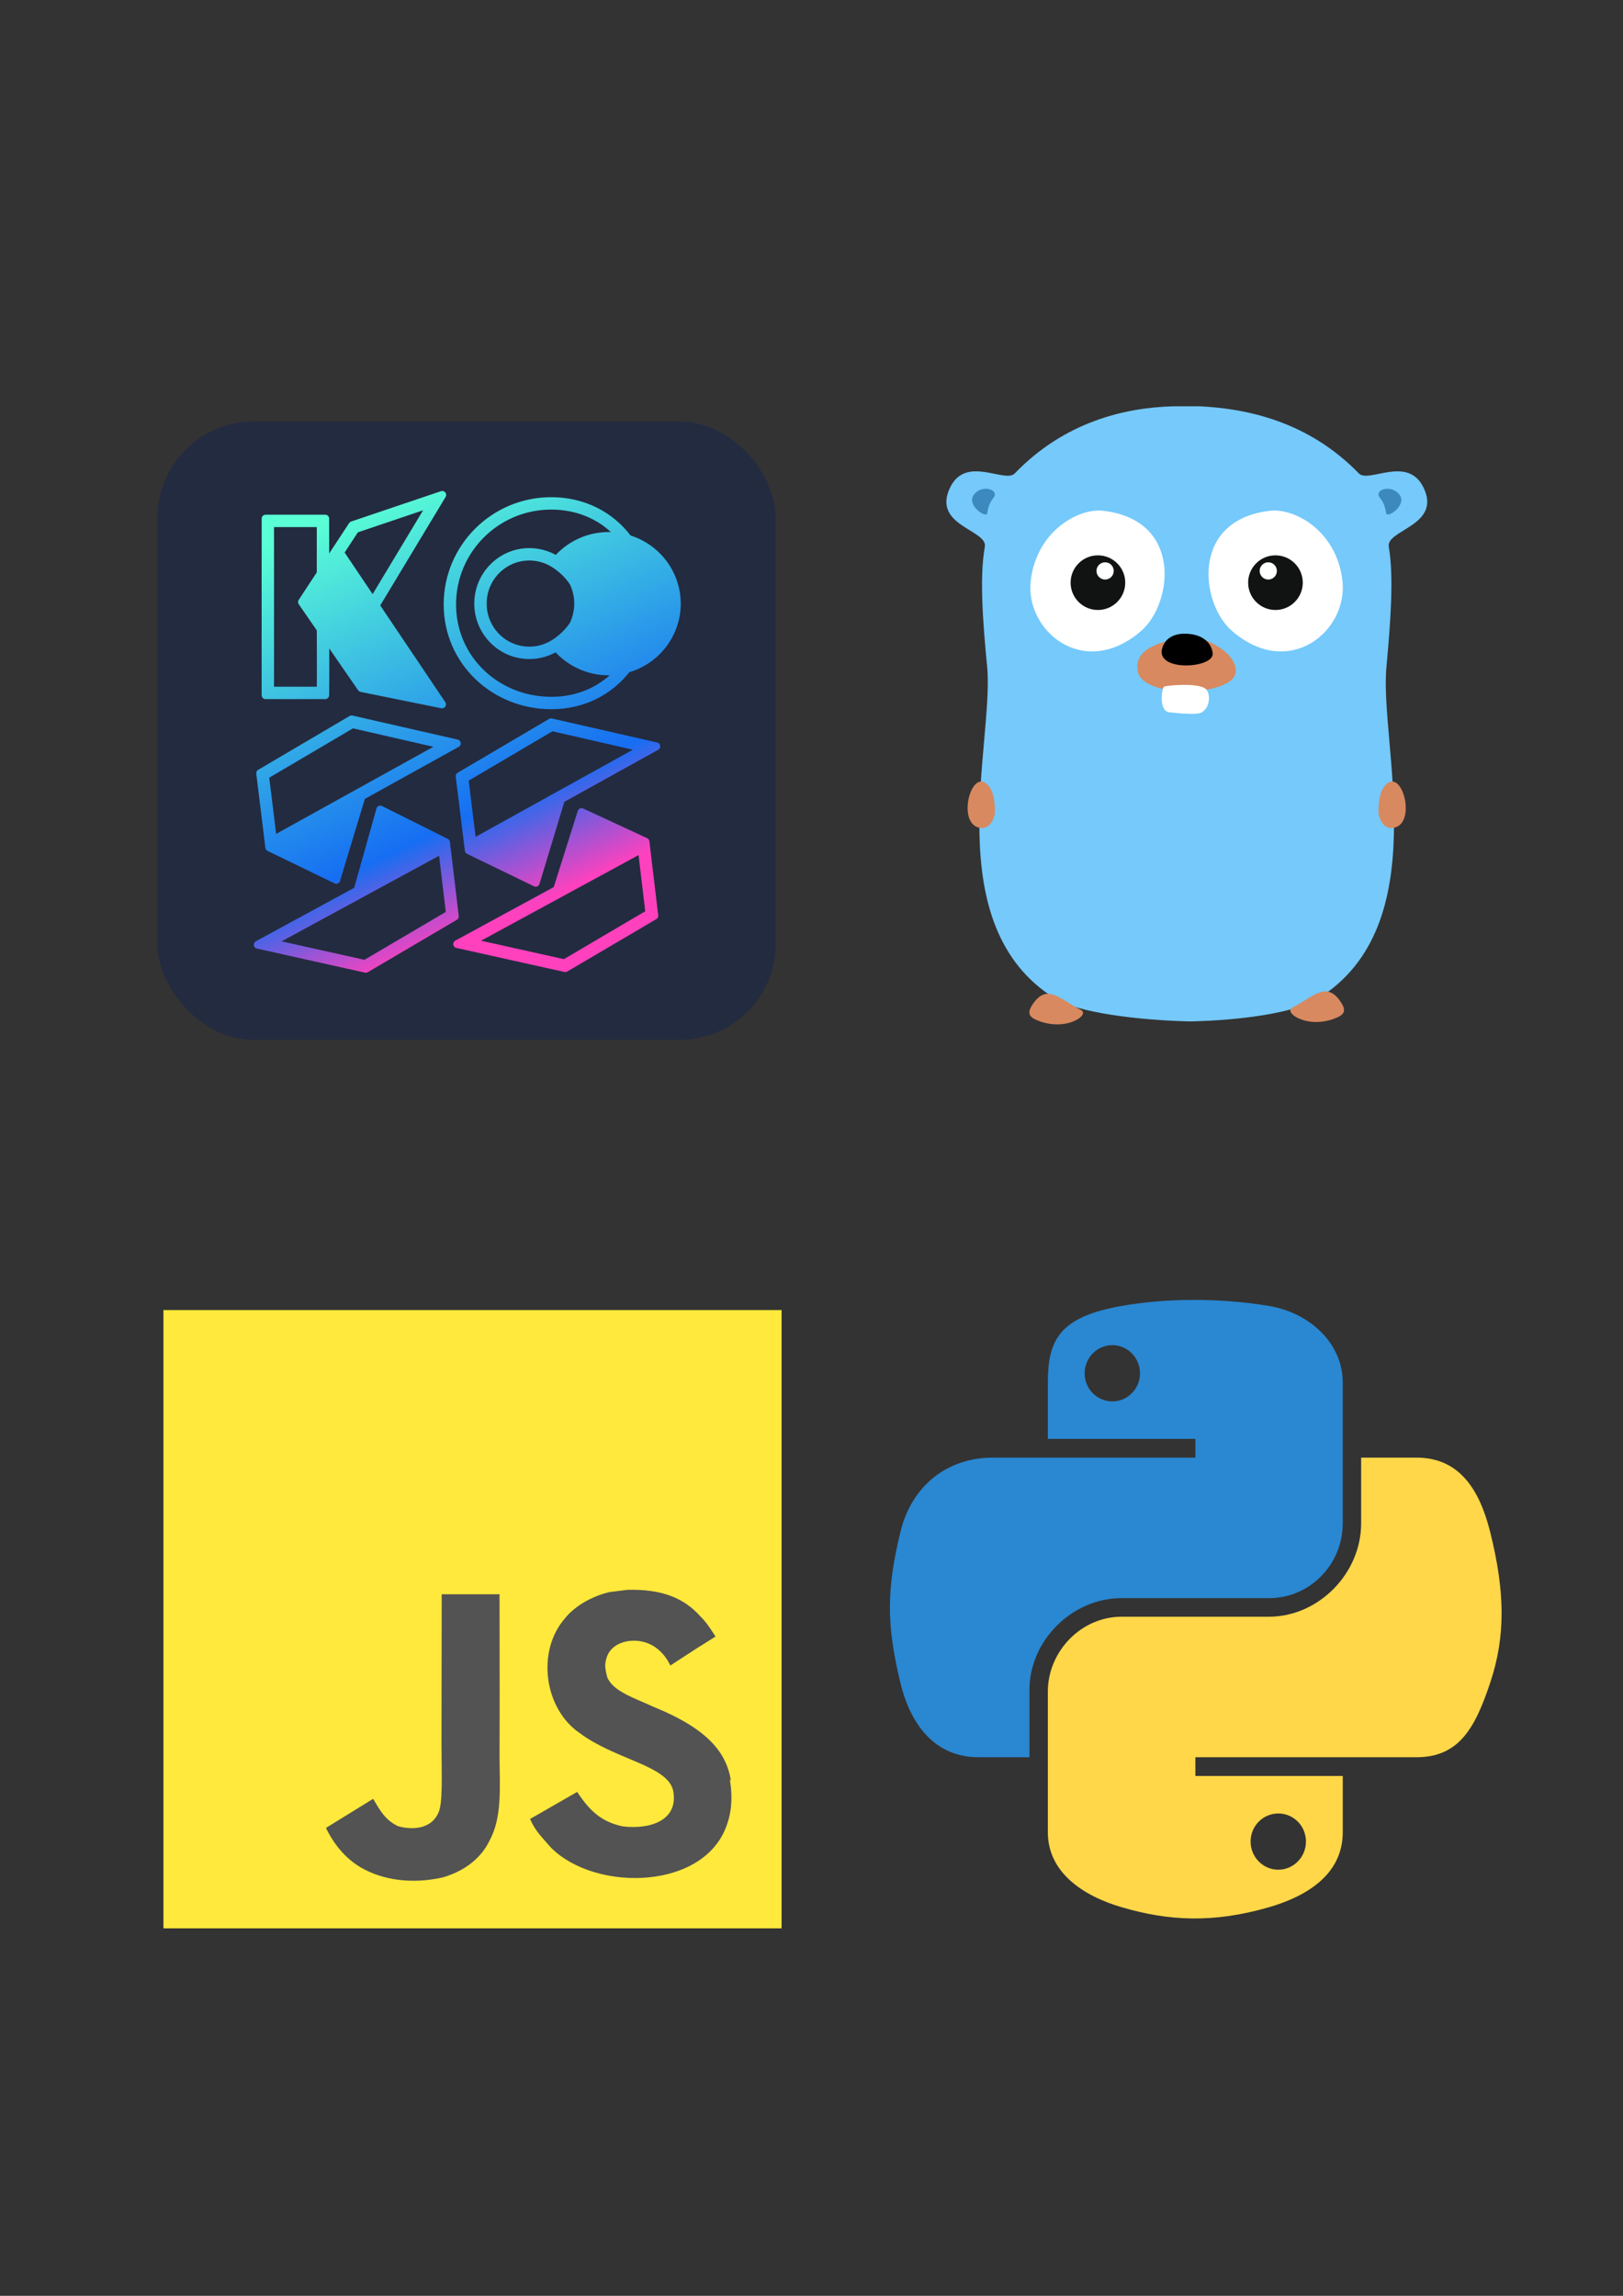 <?xml version="1.0" encoding="UTF-8" standalone="no"?>
<!-- Created with Inkscape (http://www.inkscape.org/) -->

<svg
   xmlns:dc="http://purl.org/dc/elements/1.1/"
   xmlns:cc="http://creativecommons.org/ns#"
   xmlns:rdf="http://www.w3.org/1999/02/22-rdf-syntax-ns#"
   xmlns:svg="http://www.w3.org/2000/svg"
   xmlns="http://www.w3.org/2000/svg"
   xmlns:xlink="http://www.w3.org/1999/xlink"
   xmlns:sodipodi="http://sodipodi.sourceforge.net/DTD/sodipodi-0.dtd"
   xmlns:inkscape="http://www.inkscape.org/namespaces/inkscape"
   width="210mm"
   height="297mm"
   viewBox="0 0 210 297"
   version="1.1"
   id="svg8"
   inkscape:version="0.92.3 (2405546, 2018-03-11)"
   sodipodi:docname="icons-oss.svg"
   inkscape:export-filename="/home/xypnox/stickers.png"
   inkscape:export-xdpi="180"
   inkscape:export-ydpi="180">
  <rect x="0" y="0" width="210" height="297" fill="#333333" stroke="none"/>
  <defs
     id="defs2">
    <linearGradient
       id="linearGradient969"
       inkscape:collect="always">
      <stop
         id="stop963"
         offset="0"
         style="stop-color:#ff41be;stop-opacity:1" />
      <stop
         style="stop-color:#166ef2;stop-opacity:1"
         offset="0.243"
         id="stop965" />
      <stop
         id="stop967"
         offset="1"
         style="stop-color:#5affd6;stop-opacity:1" />
    </linearGradient>
    <linearGradient
       id="linearGradient918">
      <stop
         style="stop-color:#373748;stop-opacity:1"
         offset="0"
         id="stop914" />
      <stop
         style="stop-color:#232b40;stop-opacity:1"
         offset="1"
         id="stop916" />
    </linearGradient>
    <linearGradient
       id="GIMMM"
       inkscape:collect="always">
      <stop
         id="stop898"
         offset="0"
         style="stop-color:#bc59ff;stop-opacity:1" />
      <stop
         style="stop-color:#2c7efa;stop-opacity:1"
         offset="0.544"
         id="stop900" />
      <stop
         id="stop902"
         offset="1"
         style="stop-color:#0cffc3;stop-opacity:1" />
    </linearGradient>
    <marker
       inkscape:stockid="Arrow1Sstart"
       orient="auto"
       refY="0.0"
       refX="0.0"
       id="Arrow1Sstart"
       style="overflow:visible"
       inkscape:isstock="true">
      <path
         id="path4771"
         d="M 0.0,0.0 L 5.0,-5.0 L -12.5,0.0 L 5.0,5.0 L 0.0,0.0 z "
         style="fill-rule:evenodd;stroke:#b64bff;stroke-width:1pt;stroke-opacity:1;fill:#b64bff;fill-opacity:1"
         transform="scale(0.2) translate(6,0)" />
    </marker>
    <marker
       inkscape:stockid="Arrow1Lstart"
       orient="auto"
       refY="0.0"
       refX="0.0"
       id="Arrow1Lstart"
       style="overflow:visible"
       inkscape:isstock="true">
      <path
         id="path4759"
         d="M 0.0,0.0 L 5.0,-5.0 L -12.5,0.0 L 5.0,5.0 L 0.0,0.0 z "
         style="fill-rule:evenodd;stroke:#b64bff;stroke-width:1pt;stroke-opacity:1;fill:#b64bff;fill-opacity:1"
         transform="scale(0.8) translate(12.5,0)" />
    </marker>
    <marker
       inkscape:stockid="ExperimentalArrow"
       orient="auto-start-reverse"
       refY="3.0"
       refX="5.0"
       id="ExperimentalArrow"
       inkscape:isstock="true">
      <path
         id="path5012"
         d="m 10,3 -10,3 0,-6 z"
         style="fill:#b64bff;stroke:#b64bff;stroke-opacity:1;fill-opacity:1" />
    </marker>
    <linearGradient
       id="linearGradient2525">
      <stop
         style="stop-color:#5a9fd4;stop-opacity:1"
         offset="0"
         id="stop2521" />
      <stop
         id="stop2527"
         offset="0.488"
         style="stop-color:#4584b6;stop-opacity:1;" />
      <stop
         style="stop-color:#306998;stop-opacity:1"
         offset="1"
         id="stop2523" />
    </linearGradient>
    <linearGradient
       id="linearGradient2795">
      <stop
         id="stop2797"
         offset="0"
         style="stop-color:#b8b8b8;stop-opacity:0.498" />
      <stop
         id="stop2799"
         offset="1"
         style="stop-color:#7f7f7f;stop-opacity:0" />
    </linearGradient>
    <linearGradient
       id="linearGradient2787">
      <stop
         id="stop2789"
         offset="0"
         style="stop-color:#7f7f7f;stop-opacity:0.5" />
      <stop
         id="stop2791"
         offset="1"
         style="stop-color:#7f7f7f;stop-opacity:0" />
    </linearGradient>
    <linearGradient
       id="linearGradient3676">
      <stop
         id="stop3678"
         offset="0"
         style="stop-color:#b2b2b2;stop-opacity:0.5" />
      <stop
         id="stop3680"
         offset="1"
         style="stop-color:#b3b3b3;stop-opacity:0" />
    </linearGradient>
    <linearGradient
       id="linearGradient3236">
      <stop
         id="stop3244"
         offset="0"
         style="stop-color:#f4f4f4;stop-opacity:1" />
      <stop
         id="stop3240"
         offset="1"
         style="stop-color:#ffffff;stop-opacity:1" />
    </linearGradient>
    <linearGradient
       id="linearGradient4671">
      <stop
         id="stop4673"
         offset="0"
         style="stop-color:#ffd43b;stop-opacity:1" />
      <stop
         id="stop4675"
         offset="1"
         style="stop-color:#ffe873;stop-opacity:1" />
    </linearGradient>
    <linearGradient
       id="linearGradient4689">
      <stop
         id="stop4691"
         offset="0"
         style="stop-color:#5a9fd4;stop-opacity:1" />
      <stop
         id="stop4693"
         offset="1"
         style="stop-color:#306998;stop-opacity:1" />
    </linearGradient>
    <linearGradient
       gradientTransform="translate(100.27,99.611)"
       gradientUnits="userSpaceOnUse"
       xlink:href="#linearGradient4671"
       id="linearGradient2987"
       y2="144.757"
       x2="-65.309"
       y1="144.757"
       x1="224.24" />
    <linearGradient
       gradientTransform="translate(100.27,99.611)"
       gradientUnits="userSpaceOnUse"
       xlink:href="#linearGradient4689"
       id="linearGradient2990"
       y2="76.313"
       x2="26.67"
       y1="77.476"
       x1="172.942" />
    <linearGradient
       gradientTransform="matrix(0.563,0,0,0.568,-11.597,-7.61)"
       gradientUnits="userSpaceOnUse"
       xlink:href="#linearGradient4671"
       id="linearGradient2255"
       y2="144.757"
       x2="-65.309"
       y1="144.757"
       x1="224.24" />
    <linearGradient
       gradientTransform="matrix(0.563,0,0,0.568,-11.597,-7.61)"
       gradientUnits="userSpaceOnUse"
       xlink:href="#linearGradient4689"
       id="linearGradient2258"
       y2="76.313"
       x2="26.67"
       y1="76.176"
       x1="172.942" />
    <radialGradient
       gradientTransform="matrix(1,0,0,0.178,0,108.743)"
       gradientUnits="userSpaceOnUse"
       xlink:href="#linearGradient2795"
       id="radialGradient2801"
       fy="132.286"
       fx="61.519"
       r="29.037"
       cy="132.286"
       cx="61.519" />
    <linearGradient
       gradientTransform="matrix(0.563,0,0,0.568,307.743,-10.305)"
       gradientUnits="userSpaceOnUse"
       xlink:href="#linearGradient4671"
       id="linearGradient1475"
       y2="161.796"
       x2="108.857"
       y1="153.052"
       x1="210.322" />
    <linearGradient
       gradientTransform="matrix(0.563,0,0,0.568,307.743,-10.305)"
       gradientUnits="userSpaceOnUse"
       xlink:href="#linearGradient2525"
       id="linearGradient1478"
       y2="100.878"
       x2="170.901"
       y1="100.462"
       x1="59.028" />
    <radialGradient
       gradientTransform="matrix(2.382716e-8,-0.296,1.437,4.683673e-7,-128.544,150.52)"
       gradientUnits="userSpaceOnUse"
       xlink:href="#linearGradient2795"
       id="radialGradient1480"
       fy="132.286"
       fx="61.519"
       r="29.037"
       cy="132.286"
       cx="61.519" />
    <linearGradient
       gradientTransform="matrix(0.046,0,0,0.046,29.216,143.154)"
       inkscape:collect="always"
       xlink:href="#linearGradient1045"
       id="linearGradient1047"
       x1="513.16"
       y1="822.424"
       x2="334.55"
       y2="348.139"
       gradientUnits="userSpaceOnUse" />
    <linearGradient
       inkscape:collect="always"
       id="linearGradient1045">
      <stop
         style="stop-color:#b64bff;stop-opacity:1"
         offset="0"
         id="stop1041" />
      <stop
         id="stop1049"
         offset="0.243"
         style="stop-color:#4e91f5;stop-opacity:1;" />
      <stop
         style="stop-color:#5affd6;stop-opacity:1"
         offset="1"
         id="stop1043" />
    </linearGradient>
    <linearGradient
       inkscape:collect="always"
       xlink:href="#linearGradient1045"
       id="linearGradient4692"
       x1="52.834"
       y1="181.006"
       x2="44.613"
       y2="159.177"
       gradientUnits="userSpaceOnUse" />
    <linearGradient
       inkscape:collect="always"
       xlink:href="#GIMMM"
       id="linearGradient4725"
       gradientUnits="userSpaceOnUse"
       gradientTransform="matrix(0.097,0,0,0.097,20.878,37.398)"
       x1="513.16"
       y1="822.425"
       x2="259.314"
       y2="382.678" />
    <linearGradient
       inkscape:collect="always"
       xlink:href="#GIMMM"
       id="linearGradient4727"
       gradientUnits="userSpaceOnUse"
       x1="52.834"
       y1="181.006"
       x2="41.151"
       y2="160.767"
       gradientTransform="matrix(2.108,0,0,2.108,-40.712,-264.382)" />
    <linearGradient
       inkscape:collect="always"
       xlink:href="#linearGradient969"
       id="linearGradient926"
       gradientUnits="userSpaceOnUse"
       gradientTransform="matrix(0.367,0,0,0.367,78.909,141.348)"
       x1="460.021"
       y1="835.218"
       x2="217.85"
       y2="304.999" />
    <linearGradient
       inkscape:collect="always"
       xlink:href="#linearGradient969"
       id="linearGradient928"
       gradientUnits="userSpaceOnUse"
       gradientTransform="matrix(7.968,0,0,7.968,-153.871,-999.238)"
       x1="50.388"
       y1="181.595"
       x2="39.242"
       y2="157.192" />
  </defs>
  <sodipodi:namedview
     id="base"
     pagecolor="#ffffff"
     bordercolor="#666666"
     borderopacity="1.0"
     inkscape:pageopacity="0.0"
     inkscape:pageshadow="2"
     inkscape:zoom="1.4"
     inkscape:cx="481.51893"
     inkscape:cy="256.15756"
     inkscape:document-units="mm"
     inkscape:current-layer="layer1"
     showgrid="false"
     inkscape:snap-bbox="true"
     inkscape:bbox-nodes="true"
     inkscape:bbox-paths="true"
     inkscape:snap-bbox-edge-midpoints="true"
     inkscape:snap-bbox-midpoints="true"
     inkscape:object-paths="true"
     inkscape:snap-intersection-paths="true"
     inkscape:snap-midpoints="true"
     inkscape:snap-smooth-nodes="true"
     inkscape:snap-object-midpoints="true"
     inkscape:snap-center="true"
     inkscape:snap-text-baseline="true"
     inkscape:snap-page="true"
     showguides="true"
     inkscape:guide-bbox="true"
     inkscape:window-width="1920"
     inkscape:window-height="1057"
     inkscape:window-x="0"
     inkscape:window-y="0"
     inkscape:window-maximized="0" />
  <g
     inkscape:label="Layer 1"
     inkscape:groupmode="layer"
     id="layer1">
    <g
       id="g2256"
       transform="matrix(0.31,0,0,0.31,119.926,49.244)"
       inkscape:export-filename="/home/xypnox/go-sticker.png"
       inkscape:export-xdpi="325.12003"
       inkscape:export-ydpi="325.12003">
      <path
         id="path2218"
         d="m 207.3,44.6 c -6.7,-13.7 -22.9,-1.6 -27,-5.9 -21,-21.6 -46.4,-27 -66.3,-28 0,0 -9,0 -11,0 -20,0.5 -45.4,6.3 -66.3,28 -4.1,4.3 -20.4,-7.8 -27,5.9 -7.7,16 15.7,17.6 14.5,24.7 -2.3,12.8 -0.8,31.8 1,50.5 2.8,31.7 -20.9,107.6 28.4,138.1 9.3,5.8 34.4,9 56.2,9.5 v 0 c 0,0 0.1,0 0.1,0 0,0 0.1,0 0.1,0 v 0 c 21.8,-0.5 43.9,-3.7 53.2,-9.5 49.4,-30.5 25.7,-106.4 28.6,-138.1 1.7,-18.7 3.2,-37.7 1,-50.5 -1.2,-7.1 22.2,-8.8 14.5,-24.7 z"
         inkscape:connector-curvature="0"
         style="fill:#75c9fb;fill-opacity:1" />
      <g
         id="g2226">
        <path
           id="path2220"
           d="m 143.2,54.3 c -33.4,3.9 -28.9,38.7 -16,50 24,21 49,0 46.2,-21.2 -2.5,-20.4 -19.8,-30 -30.2,-28.8 z"
           inkscape:connector-curvature="0"
           style="fill:#ffffff;fill-opacity:1" />
        <circle
           id="circle2222"
           r="11.4"
           cy="84.3"
           cx="145.5"
           style="fill:#111212" />
        <circle
           id="circle2224"
           r="3.6"
           cy="79.4"
           cx="142.5"
           style="fill:#ffffff" />
      </g>
      <g
         id="g2234">
        <path
           id="path2228"
           d="m 108.5,107 c -16,2.4 -21.7,7 -20.5,14.2 2,11.8 39.7,10.5 40.9,0.6 1,-8.5 -14.1,-15.7 -20.4,-14.8 z"
           inkscape:connector-curvature="0"
           style="fill:#d8895f;fill-opacity:1" />
        <path
           id="path2230"
           d="m 98.2,111.8 c -2.7,9.8 21.7,8.3 21.1,2 -0.3,-3.7 -3.6,-8.4 -12.3,-8.2 -3.4,0.1 -7.6,1.6 -8.8,6.2 z"
           inkscape:connector-curvature="0" />
        <path
           id="path2232"
           d="m 99,127.7 c -0.9,0.4 -2.4,10.2 2.2,10.7 3.1,0.3 11.6,1.3 13.6,0 3.9,-2.5 3.5,-8.5 1.3,-10 C 112.4,126 100,127.2 99,127.7 Z"
           inkscape:connector-curvature="0"
           style="fill:#ffffff;fill-opacity:1" />
      </g>
      <g
         id="g2242">
        <path
           id="path2236"
           d="m 73.6,54.3 c 33.4,3.9 28.9,38.7 16,50 -24,21 -49,0 -46.2,-21.2 2.6,-20.4 19.9,-30 30.2,-28.8 z"
           inkscape:connector-curvature="0"
           style="fill:#ffffff;fill-opacity:1" />
        <circle
           id="circle2238"
           r="11.4"
           cy="84.3"
           cx="71.4"
           style="fill:#111212" />
        <circle
           id="circle2240"
           r="3.6"
           cy="79.4"
           cx="74.4"
           style="fill:#ffffff" />
      </g>
      <path
         id="path2244"
         d="m 193.6,186.7 c 11,0.1 5.6,-23.5 -1.2,-18.8 -3.3,2.3 -3.9,7.6 -3.9,12.1 0,2.5 2,6.6 5.1,6.7 z"
         inkscape:connector-curvature="0"
         style="fill:#d8895f;fill-opacity:1" />
      <path
         id="path2246"
         d="m 23.3,186.7 c -11,0.1 -5.6,-23.5 1.2,-18.8 3.3,2.3 3.9,7.6 3.9,12.1 0,2.5 -2,6.6 -5.1,6.7 z"
         inkscape:connector-curvature="0"
         style="fill:#d8895f;fill-opacity:1" />
      <path
         id="path2248"
         d="m 172.7,259.2 c -6,-8.9 -11.4,-2 -20.1,2.4 -4.1,2.1 6.8,9.6 19,4 3.2,-1.5 3.1,-3.5 1.1,-6.4 z"
         inkscape:connector-curvature="0"
         style="fill:#d8895f;fill-opacity:1" />
      <path
         id="path2250"
         d="m 44.2,260.2 c 6,-8.9 11.4,-2 20.1,2.4 4.1,2.1 -6.8,9.6 -19,4 -3.2,-1.5 -3.1,-3.5 -1.1,-6.4 z"
         inkscape:connector-curvature="0"
         style="fill:#d8895f;fill-opacity:1" />
      <path
         id="path2252"
         d="m 188.6,47 c -0.6,2.1 2.1,1.8 3.1,8.3 0.4,2.4 9,-3.5 5.5,-7.8 -2.9,-3.6 -8.1,-2.6 -8.6,-0.5 z"
         inkscape:connector-curvature="0"
         style="fill:#3c89bf" />
      <path
         id="path2254"
         d="m 28.3,47 c 0.6,2.1 -2.1,1.8 -3.1,8.3 -0.4,2.4 -9,-3.5 -5.5,-7.8 2.8,-3.6 8,-2.6 8.6,-0.5 z"
         inkscape:connector-curvature="0"
         style="fill:#3c89bf" />
    </g>
    <g
       id="g4739"
       transform="matrix(2.702,0,0,2.702,-275.512,-245.536)"
       inkscape:export-filename="/home/xypnox/js-sticker.png"
       inkscape:export-xdpi="325.12003"
       inkscape:export-ydpi="325.12003">
      <rect
         rx="0"
         y="159.916"
         x="113.532"
         height="21.851"
         width="24.155"
         id="rect2529"
         style="opacity:1;fill:#535353;fill-opacity:1;fill-rule:nonzero;stroke:none;stroke-width:9.867;stroke-linecap:round;stroke-linejoin:round;stroke-miterlimit:4;stroke-dasharray:none;stroke-opacity:1;paint-order:normal" />
      <path
         style="fill:#ffe93c;fill-opacity:1;stroke-width:1.233"
         inkscape:connector-curvature="0"
         d="m 109.792,153.596 h 29.602 v 29.602 h -29.602 z m 27.178,22.542 c -0.216,-1.351 -1.095,-2.485 -3.704,-3.544 -0.908,-0.426 -1.917,-0.722 -2.216,-1.406 -0.112,-0.407 -0.13,-0.629 -0.057,-0.87 0.185,-0.797 1.129,-1.036 1.869,-0.814 0.481,0.148 0.925,0.518 1.204,1.11 1.275,-0.834 1.275,-0.834 2.165,-1.388 -0.333,-0.518 -0.498,-0.741 -0.723,-0.962 -0.777,-0.87 -1.812,-1.314 -3.496,-1.275 l -0.87,0.11 c -0.834,0.204 -1.628,0.648 -2.109,1.24 -1.406,1.592 -1,4.368 0.702,5.515 1.684,1.258 4.146,1.534 4.46,2.72 0.296,1.443 -1.073,1.906 -2.425,1.739 -1,-0.222 -1.554,-0.723 -2.165,-1.648 l -2.257,1.296 c 0.259,0.592 0.555,0.85 0.999,1.368 2.146,2.166 7.512,2.055 8.475,-1.238 0.037,-0.111 0.296,-0.87 0.091,-2.035 z m -11.08,-8.936 h -2.773 c 0,2.39 -0.009,4.766 -0.009,7.16 0,1.52 0.078,2.915 -0.17,3.344 -0.407,0.85 -1.455,0.741 -1.932,0.592 -0.488,-0.242 -0.736,-0.575 -1.024,-1.055 -0.078,-0.13 -0.136,-0.242 -0.157,-0.242 l -2.251,1.388 c 0.376,0.777 0.925,1.446 1.633,1.871 1.055,0.629 2.472,0.833 3.956,0.5 0.966,-0.279 1.798,-0.852 2.234,-1.74 0.629,-1.147 0.496,-2.553 0.49,-4.127 0.014,-2.534 0,-5.068 0,-7.621 z"
         id="path2327" />
    </g>
    <g
       id="g2354"
       transform="matrix(0.712,0,0,0.712,-18.292,157.396)"
       inkscape:export-filename="/home/xypnox/python-sticker.png"
       inkscape:export-xdpi="325.12003"
       inkscape:export-ydpi="325.12003">
      <g
         id="g2303"
         transform="translate(-135.322,13.725)">
        <path
           d="m 377.653,1.398 c -4.584,0.021 -8.961,0.412 -12.812,1.094 -11.346,2.005 -13.406,6.2 -13.406,13.938 v 10.219 h 26.812 v 3.406 h -26.812 -10.062 c -7.792,0 -14.616,4.684 -16.75,13.594 -2.462,10.213 -2.571,16.586 0,27.25 1.906,7.938 6.458,13.594 14.25,13.594 h 9.219 v -12.25 c 0,-8.85 7.657,-16.656 16.75,-16.656 h 26.781 c 7.455,0 13.406,-6.138 13.406,-13.625 v -25.531 c 0,-7.266 -6.13,-12.725 -13.406,-13.938 -4.606,-0.767 -9.385,-1.115 -13.969,-1.094 z m -14.5,8.219 c 2.77,0 5.031,2.299 5.031,5.125 0,2.816 -2.262,5.094 -5.031,5.094 -2.779,-1e-6 -5.031,-2.277 -5.031,-5.094 0,-2.826 2.252,-5.125 5.031,-5.125 z"
           style="fill:#2a87d1;fill-opacity:1"
           id="path1948"
           inkscape:connector-curvature="0" />
        <path
           d="m 408.372,30.054 v 11.906 c 0,9.231 -7.826,17 -16.75,17 h -26.781 c -7.336,0 -13.406,6.278 -13.406,13.625 V 98.117 c 0,7.266 6.319,11.54 13.406,13.625 8.487,2.496 16.626,2.947 26.781,0 6.75,-1.954 13.406,-5.888 13.406,-13.625 V 87.898 h -26.781 v -3.406 h 26.781 13.406 c 7.792,0 10.696,-5.435 13.406,-13.594 2.799,-8.399 2.68,-16.476 0,-27.25 -1.926,-7.757 -5.604,-13.594 -13.406,-13.594 z m -15.062,64.656 c 2.779,3e-6 5.031,2.277 5.031,5.094 0,2.826 -2.252,5.125 -5.031,5.125 -2.77,0 -5.031,-2.299 -5.031,-5.125 0,-2.816 2.262,-5.094 5.031,-5.094 z"
           style="fill:#ffd749;fill-opacity:1"
           id="path1950"
           inkscape:connector-curvature="0" />
      </g>
    </g>
    <rect
       style="opacity:1;fill:#232b40;fill-opacity:1;fill-rule:nonzero;stroke:none;stroke-width:1.176;stroke-linecap:round;stroke-linejoin:round;stroke-miterlimit:3.5;stroke-dasharray:none;stroke-opacity:1;paint-order:stroke markers fill"
       id="rect896"
       width="80"
       height="80"
       x="20.364"
       y="54.528"
       ry="12.444"
       inkscape:export-filename="/home/xypnox/koss-sticker.png"
       inkscape:export-xdpi="650.23999"
       inkscape:export-ydpi="650.23999" />
    <path
       style="color:#000000;font-style:normal;font-variant:normal;font-weight:normal;font-stretch:normal;font-size:medium;line-height:normal;font-family:sans-serif;font-variant-ligatures:normal;font-variant-position:normal;font-variant-caps:normal;font-variant-numeric:normal;font-variant-alternates:normal;font-feature-settings:normal;text-indent:0;text-align:start;text-decoration:none;text-decoration-line:none;text-decoration-style:solid;text-decoration-color:#000000;letter-spacing:normal;word-spacing:normal;text-transform:none;writing-mode:lr-tb;direction:ltr;text-orientation:mixed;dominant-baseline:auto;baseline-shift:baseline;text-anchor:start;white-space:normal;shape-padding:0;clip-rule:nonzero;display:inline;overflow:visible;visibility:visible;opacity:1;isolation:auto;mix-blend-mode:normal;color-interpolation:sRGB;color-interpolation-filters:linearRGB;solid-color:#000000;solid-opacity:1;vector-effect:none;fill:url(#linearGradient926);fill-opacity:1;fill-rule:nonzero;stroke:url(#linearGradient928);stroke-width:3.848;stroke-linecap:round;stroke-linejoin:round;stroke-miterlimit:3.5;stroke-dasharray:none;stroke-dashoffset:0;stroke-opacity:1;paint-order:stroke markers fill;color-rendering:auto;image-rendering:auto;shape-rendering:auto;text-rendering:auto;enable-background:accumulate"
       d="M 215.922 241.611 L 172.074 256.42 L 164.633 267.754 L 164.627 267.748 L 158.795 276.637 L 158.795 253.191 L 129.674 253.191 L 129.674 339.369 L 158.779 339.369 L 158.795 338.287 C 158.907 328.588 158.842 319.332 158.809 310.334 L 176.438 335.875 L 215.836 343.865 L 183.381 295.625 L 215.922 241.611 z M 269.135 244.639 C 241.218 244.639 218.557 267.232 218.557 295.068 C 218.557 322.908 241.35 344.297 269.234 344.297 C 284.779 344.297 297.732 337.392 306.158 326.48 C 320.52 322.468 330.445 309.488 330.459 294.699 C 330.445 280.135 320.814 267.296 306.746 263.088 C 298.313 251.788 285.067 244.639 269.135 244.639 z M 210.939 245.609 L 182.031 293.615 L 165.969 269.738 L 173.49 258.27 L 210.939 245.609 z M 269.135 246.84 C 283.383 246.84 295.323 252.722 303.371 262.26 C 301.307 261.86 299.209 261.655 297.105 261.646 C 287.33 261.681 278.06 265.959 271.748 273.357 C 271.699 273.323 271.651 273.298 271.602 273.262 C 267.784 270.872 263.277 269.496 258.457 269.496 C 244.682 269.496 233.5 280.777 233.5 294.652 C 233.5 308.528 244.682 319.809 258.457 319.809 C 263.23 319.809 267.691 318.456 271.484 316.109 C 271.545 316.063 271.606 316.034 271.666 315.992 C 277.987 323.431 287.292 327.734 297.105 327.754 C 299.008 327.748 300.907 327.568 302.779 327.236 C 294.769 336.425 283.108 342.098 269.234 342.098 C 242.471 342.098 220.756 321.709 220.756 295.068 C 220.756 268.425 242.404 246.84 269.135 246.84 z M 131.875 255.389 L 156.598 255.389 L 156.598 279.986 L 147.469 293.898 L 156.6 307.131 C 156.624 316.76 156.703 326.778 156.598 337.17 L 131.875 337.17 L 131.875 255.389 z M 258.457 271.695 C 262.858 271.695 266.955 272.948 270.436 275.127 C 274.035 277.38 277.553 280.614 279.996 284.41 C 281.506 287.609 282.298 291.107 282.312 294.65 C 282.299 298.197 281.508 301.696 279.996 304.898 C 277.534 308.722 273.978 311.974 270.336 314.227 C 266.878 316.366 262.815 317.607 258.457 317.607 C 245.881 317.607 235.699 307.349 235.699 294.652 C 235.699 281.956 245.881 271.695 258.457 271.695 z M 171.674 351.191 L 127.043 377.465 L 131.49 413.664 L 164.18 429.51 L 176.537 388.695 L 223.035 362.92 L 171.674 351.191 z M 269.064 352.621 L 224.434 378.893 L 228.883 415.094 L 261.572 430.939 L 273.93 390.125 L 320.428 364.35 L 269.064 352.621 z M 172.041 353.523 L 216.938 363.803 L 133.273 410.15 L 129.393 378.631 L 172.041 353.523 z M 269.432 354.953 L 314.33 365.232 L 230.666 411.58 L 226.783 380.059 L 269.432 354.953 z M 185.672 395.207 L 174.576 434.699 L 125.838 461.189 C 143.433 465.094 161.023 469.017 178.615 472.934 L 222.08 447.361 L 217.766 411.227 L 185.672 395.207 z M 283.939 396.441 L 271.969 434.379 L 223.23 460.869 C 240.825 464.774 258.416 468.697 276.008 472.613 L 319.473 447.041 L 315.156 410.908 L 283.939 396.441 z M 313.357 414.389 L 317.105 445.875 L 275.641 470.281 L 229.461 459.986 L 313.357 414.389 z M 215.967 414.709 L 219.715 446.195 L 178.248 470.602 L 132.068 460.305 L 215.967 414.709 z "
       id="path1545"
       transform="scale(0.265)"
       inkscape:export-filename="/home/xypnox/koss-sticker.png"
       inkscape:export-xdpi="650.23999"
       inkscape:export-ydpi="650.23999" />
  </g>
</svg>

